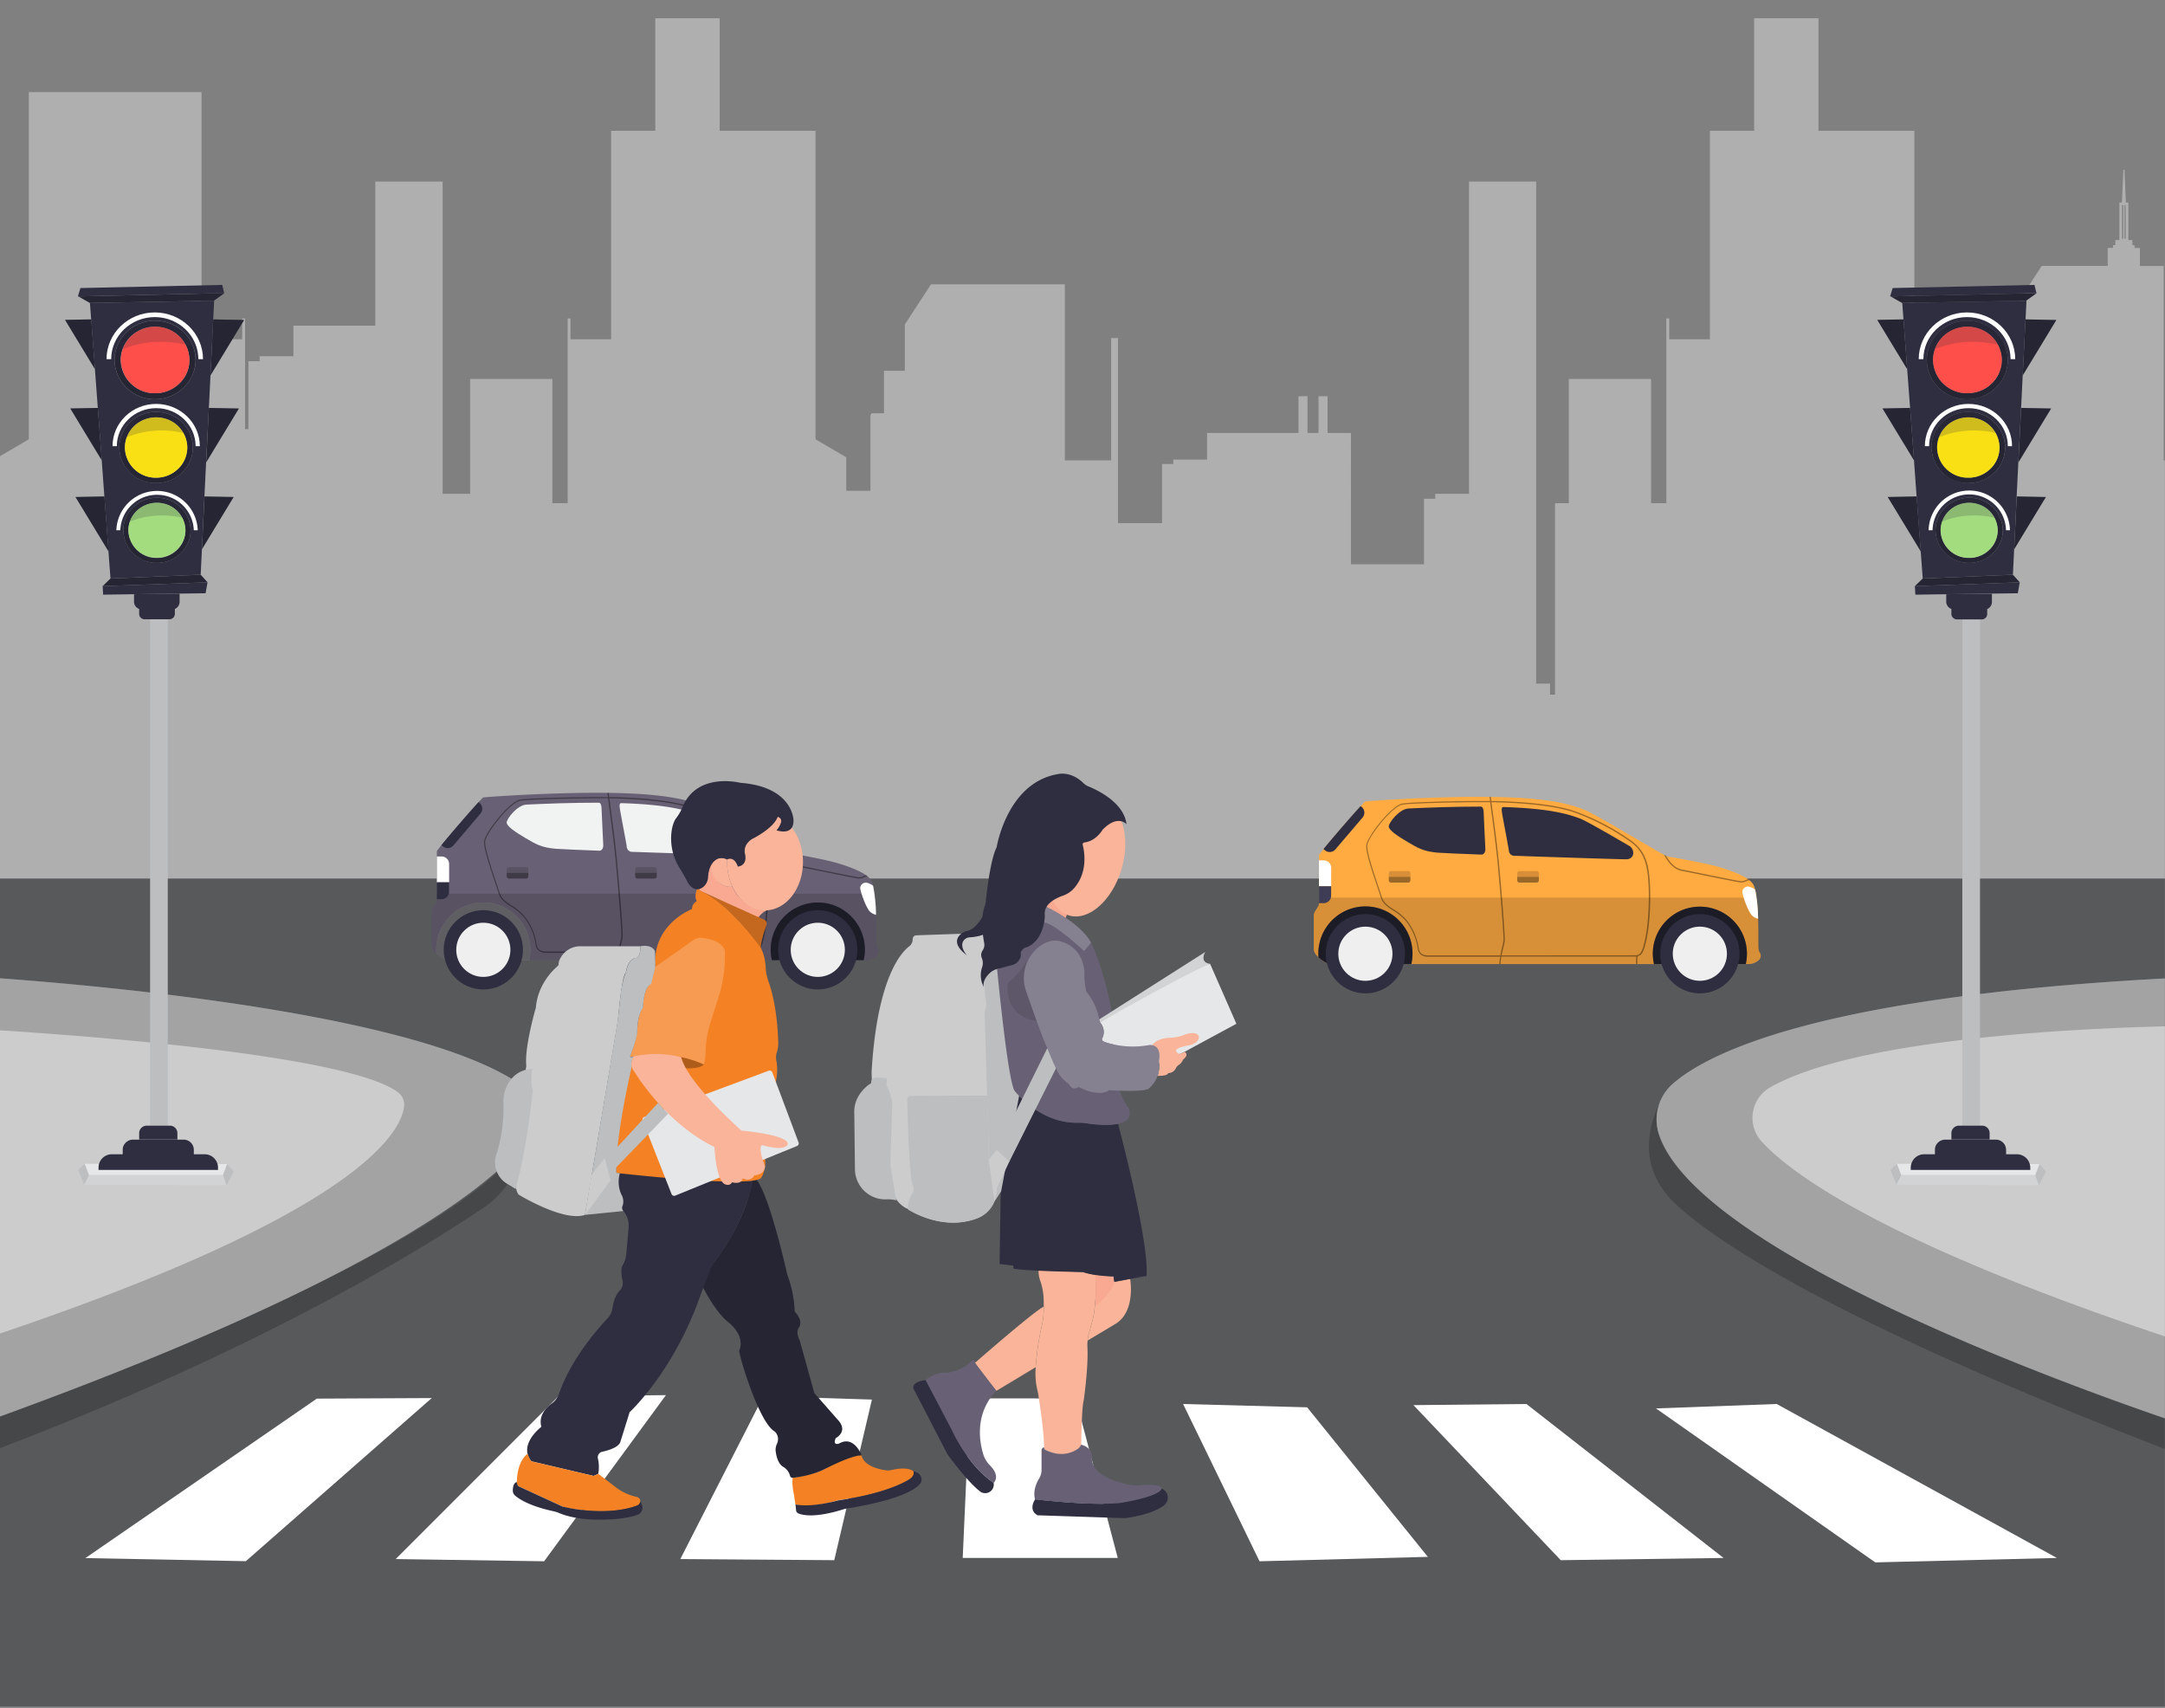 <svg xmlns="http://www.w3.org/2000/svg" xmlns:xlink="http://www.w3.org/1999/xlink" width="865.76" height="682.89" viewBox="0 0 865.76 682.89"><rect x="0" y="0" width="865.76" height="682.89" fill="#808080" stroke="none"/><defs><clipPath id="b06b8465-fe04-48ae-a8cf-20b1002a79dc"><rect id="a9d6e9c0-daf1-48eb-b39a-fb924bfed2dd" data-name="SVGID" width="865.71" height="682.29" fill="none"/></clipPath><clipPath id="fff32273-34e9-4494-b12e-7c388d4fc608"><rect id="faf64bc3-c930-44b8-8cc1-e1288dddf654" data-name="SVGID" width="865.71" height="351.43" fill="none"/></clipPath></defs><g style="isolation:isolate"><g id="eff41751-ad2c-4810-a86b-f0fa7b86026e" data-name="Layer 1"><g clip-path="url(#b06b8465-fe04-48ae-a8cf-20b1002a79dc)"><g clip-path="url(#fff32273-34e9-4494-b12e-7c388d4fc608)"><path d="M966.66,158.42v14.69h-4.41V158.42h-3.62v14.69H922.09v10.63h-13.5v1.78h-4.5v23.64H886.47v-74h-2.73v48.92H865.22V106.34h-9.49V99.13h-2.14V98h-.87V96h-1.6V81h-1l-.56-13.14h-.45L848.52,81h-1V96h-1.6v2H845v1.11h-2.14v7.21H816.46l-15.23,23.41v18.48H792.9v17h-5c-.14.31-.27.61-.42.91v30.1h-9.67V182.84l-12.28-7.2V52.3H727.19v-45H701.45v45H683.77v83.35H667.51v-8.32h-1.16v73.86h-6.11V151.53H627.35v49.66h-5.5v76.55h-2v-4.41h-5.55V72.59H587.43V197.43h-13.5v2h-4.5v26.2h-29.2V173.11h-9.35V158.42h-3.62v14.69h-4.41V158.42h-3.61v14.69H482.69v10.63h-13.5v1.78h-4.5v23.64H447.07v-74h-2.73v48.92H425.82V113.67H372.3l-10.47,16.08v18.48H353.5v17h-5c-.15.31-.27.61-.43.91v30.1h-9.67V182.84l-12.28-7.2V52.3H287.79v-45H262.05v45H244.37v83.35H228.11v-8.32H227v73.86h-6.11V151.53H188v45.9h-11V72.59H150.09v57.63H117.34v12.21h-13.5v2h-4.5v27.14H98V127.33H96.86v8.32H80.6V36.83H11.52V175.64l-12.28,7.2v13.38h-9.67v-30.1c-.15-.3-.28-.6-.42-.91h-5v-17h-8.33V129.75l-15.23-23.41H-65.81V99.13h-2.14V98h-.87V96h-1.6v-.5L-74,95.46V96h-1.6v2h-.87v1.11h-2.14v7.21h-9.49v77.71h-18.52V135.13h-2.73v74H-127V185.52h-4.5v-1.78h-7.22V462.48H968.5V158.42Zm-117.6-63h-.48V82h.48Zm1,0h-.48V82H850Z" fill="#ccc" opacity="0.62" style="mix-blend-mode:multiply"/></g><polygon points="-15.95 351.29 877.75 351.29 877.75 685.05 -14.73 685.05 -15.95 351.29" fill="#58595b"/><path d="M879.53,584.61v-12.9s-249-82.44-213.6-134.67c0,0-14.42,20.65-.49,39.22C665.44,476.26,686.33,511.66,879.53,584.61Z" opacity="0.2"/><path d="M-17.65,585.59l-.4-12.81S191.34,501.46,213.84,450c0,0-4,10.58-8.81,19.88A34,34,0,0,1,194,482.44C173.1,496.68,101.84,542.06-17.65,585.59Z" opacity="0.2"/><polygon points="34.15 622.97 126.7 559.21 172.65 558.99 98.31 624.21 34.15 622.97" fill="#fff"/><polygon points="158.24 623.36 217.58 624.25 266.3 557.82 223.34 558.26 158.24 623.36" fill="#fff"/><polygon points="272.05 623.36 305.27 558.26 348.67 559.59 333.61 623.81 272.05 623.36" fill="#fff"/><polygon points="430.15 559.15 446.98 622.92 384.98 622.92 387.84 559.1 430.15 559.15" fill="#fff"/><polygon points="503.67 624.25 473.11 561.36 522.71 562.69 570.98 622.48 503.67 624.25" fill="#fff"/><polygon points="565.23 561.81 610.4 561.36 689.23 622.92 624.13 623.81 565.23 561.81" fill="#fff"/><polygon points="662.21 563.13 710.49 561.36 822.53 622.92 749.9 624.69 662.21 563.13" fill="#fff"/><path d="M881.14,572.25s-198.95-63.35-217.7-118.6a18.93,18.93,0,0,1,5.43-20.26c14.7-12.94,61.8-36.38,211.62-42.89Z" fill="#ccc"/><path d="M881.14,572.25s-198.95-63.35-217.7-118.6a18.93,18.93,0,0,1,5.43-20.26c14.7-12.94,61.8-36.38,211.62-42.89Z" opacity="0.2"/><path d="M880.63,410.15s-129.16,0-172.64,24.54a14.07,14.07,0,0,0-3.53,21.73c14,15.3,57.18,44.35,176.68,83Z" fill="#ccc"/><path d="M-17.69,390s172.85,9,224.24,42.6a16.27,16.27,0,0,1,3.79,23.84C194.59,475.87,144.05,515.57-18,572.78Z" fill="#ccc"/><path d="M-17.69,390s172.85,9,224.24,42.6a16.27,16.27,0,0,1,3.79,23.84C194.59,475.87,144.05,515.57-18,572.78Z" opacity="0.2"/><path d="M-18.18,410.9s152.35,7.47,177.26,25.76a6.3,6.3,0,0,1,2.51,5.84C160.2,453.36,141.71,487.45-17.65,539Z" fill="#ccc"/></g><path d="M346.34,383.9H179.07c-1.15,0-6.44-3.14-6.44-5.95v-13.7c0-1.24,2.07-3.39,2.07-4.38V340.39c0-.75,17.83-21.39,18.58-21.55s28.07-2.15,50.52-1.82,31.05,2.81,36.66,5,32.28,18.65,33.68,18.82,13,2.31,17.75,3.47,14.62,4.21,16.52,7.76,2,15.5,2,19.71-.1,6.34.43,7.2a2.38,2.38,0,0,1,0,3.05A6.22,6.22,0,0,1,346.34,383.9Z" fill="#686175" data-primary="true"/><path d="M349.71,357.31a125.34,125.34,0,0,1,.7,14.43c0,4.21-.1,6.34.43,7.2a2.38,2.38,0,0,1,0,3.05,6.22,6.22,0,0,1-4.5,1.91H179.07c-1.15,0-6.44-3.14-6.44-5.95v-13.7c0-1.24,2.07-3.39,2.07-4.38v-2.56Z" opacity="0.16"/><path d="M308.2,379.77a18.83,18.83,0,1,1,37.18,4.13H308.67A18.74,18.74,0,0,1,308.2,379.77Z" fill="#2f2e41"/><path d="M308.2,379.77a18.83,18.83,0,1,1,37.18,4.13H308.67A18.74,18.74,0,0,1,308.2,379.77Z" opacity="0.4"/><path d="M174.45,379.77a18.83,18.83,0,1,1,37.18,4.13H179.07c-.7,0-2.92-1.16-4.55-2.7C174.48,380.73,174.45,380.25,174.45,379.77Z" fill="#ccc" opacity="0.62" style="mix-blend-mode:multiply"/><path d="M174.45,379.77a18.83,18.83,0,1,1,37.18,4.13H179.07c-.7,0-2.92-1.16-4.55-2.7C174.48,380.73,174.45,380.25,174.45,379.77Z" opacity="0.4"/><circle cx="327.02" cy="379.77" r="15.85" fill="#2f2e41"/><circle cx="327.02" cy="379.77" r="10.83" transform="translate(-172.75 342.47) rotate(-45)" fill="#efefef"/><circle cx="193.28" cy="379.77" r="15.85" fill="#2f2e41"/><circle cx="193.28" cy="379.77" r="10.83" transform="translate(-211.93 247.9) rotate(-45)" fill="#efefef"/><path d="M252.73,340.61a2.15,2.15,0,0,1-2.08-2c-.12-1.14-2.35-12.68-2.68-14.71s-.28-2.79.53-2.78c17.67.56,25.37,2.61,30.54,4.59,2.76,1.05,12.34,6.64,19.81,11C301,338,301.18,342,297.47,342c-2.14,0-24.78-.71-44.74-1.41Z" fill="#f1f2f2"/><path d="M210.49,321.71c8.17-.4,18.33-.76,28.07-.76h.95c.66,0,1.05,1.12,1.05,2.31s.65,13.62.68,14.7-.55,2.22-1.58,2.18c-9-.34-15.83-.63-17.49-.78-5.63-.5-7.8-1.78-12-4.26s-7.47-4.7-7.55-6.19S206.85,321.88,210.49,321.71Z" fill="#f1f2f2"/><g opacity="0.4"><path d="M246.81,383.9h.49a23.49,23.49,0,0,1,.34-3h53.95a10.85,10.85,0,0,0-.12,2.6c0,.11,0,.24,0,.36H302v-.38c0-1.42-.06-2.77.38-2.87.93-.21,2.16-.5,3.53-7.81s1.79-20.6.33-27.67-5.44-9.77-8.33-11.68l-.85-.57a93.81,93.81,0,0,0-20.46-10.23c-6.81-2.24-17.29-3.56-31.15-3.93l-1.82,0c-.09-.66-.17-1.23-.24-1.7h-.5q.09.71.24,1.71c-10.12-.12-31,.36-35,.95-4.36.63-14.14,13.18-14.54,16.69-.29,2.58,2.45,10.7,4.44,16.62.58,1.73,1.09,3.23,1.39,4.24.77,2.52,2.71,3.79,5,5.25a20.78,20.78,0,0,1,5.12,4.25,22.9,22.9,0,0,1,4.64,10.78l.1.5c.39,1.95,1.8,2.94,4.2,2.94h28.77A21.79,21.79,0,0,0,246.81,383.9Zm.92-3.46c.21-1.13.48-2.18.7-3.11a19,19,0,0,0,.57-2.74c.17-2-1.22-19.27-2.25-30.24-.71-7.63-2.28-19.28-3.08-25.13l1.74,0c13.81.37,24.25,1.69,31,3.91a93.29,93.29,0,0,1,20.33,10.17l.86.57c2.82,1.86,6.68,4.41,8.12,11.37s1,20.29-.33,27.48c-1.32,7-2.41,7.24-3.13,7.41a.76.76,0,0,0-.45.28Zm-.51,0H218.37c-2.16,0-3.38-.83-3.72-2.54l-.09-.49a23.7,23.7,0,0,0-4.75-11,21.19,21.19,0,0,0-5.23-4.35c-2.17-1.41-4-2.62-4.75-5-.31-1-.82-2.51-1.4-4.24-1.87-5.55-4.69-13.94-4.41-16.42.37-3.32,10-15.66,14.11-16.25s25-1.06,35-1c.8,5.82,2.37,17.53,3.09,25.18,1,11,2.41,28.15,2.25,30.16a20.08,20.08,0,0,1-.56,2.66C247.72,378.17,247.45,379.27,247.22,380.44Z"/><path d="M345.45,350.79a4.81,4.81,0,0,1-1.83.47,2.17,2.17,0,0,1-.36,0c-1.27-.16-8.48-1.62-14.84-2.91-3.56-.72-6.93-1.41-8.71-1.75-3.75-.72-6-4.52-7-6.45l.77.4c1.07,2,3.18,5,6.31,5.57,1.78.34,5.15,1,8.72,1.75,6.35,1.28,13.55,2.74,14.8,2.9a3.71,3.71,0,0,0,1.94-.42,10.91,10.91,0,0,1,1.1-.39l.52.39A7.49,7.49,0,0,0,345.45,350.79Z"/></g><path d="M254,349v-1.41a.88.88,0,0,1,.87-.88h6.89a.88.88,0,0,1,.88.88V349Z" opacity="0.16"/><path d="M262.64,349v1.41a.87.87,0,0,1-.88.87h-6.89a.87.87,0,0,1-.87-.87V349Z" opacity="0.4"/><path d="M202.64,349v-1.41a.89.89,0,0,1,.88-.88h6.89a.88.88,0,0,1,.87.88V349Z" opacity="0.16"/><path d="M211.28,349v1.41a.87.87,0,0,1-.87.87h-6.89a.88.88,0,0,1-.88-.87V349Z" opacity="0.4"/><path d="M346.54,352.92a7.69,7.69,0,0,1,2.59,1.2,63.82,63.82,0,0,1,1.19,11.65,5.14,5.14,0,0,1-2.33-1.18c-1.67-1.49-4-8.27-4-9.6A2.27,2.27,0,0,1,346.54,352.92Z" fill="#fff"/><path d="M174.7,342.45h1.9a3,3,0,0,1,3,3v7.35H174.7Z" fill="#fff"/><path d="M176.6,359.54h-1.9v-6.77h4.87v3.8A3,3,0,0,1,176.6,359.54Z" fill="#2f2e41"/><path d="M191.82,321.09a3,3,0,0,1,.33,4.19l-10.87,12.79a3,3,0,0,1-4.19.33l-.56-.48c3.53-4.37,11.26-13.31,14.86-17.2Z" fill="#2f2e41"/><path d="M699.08,385.46H531.81c-1.15,0-6.44-3.14-6.44-5.94V365.81c0-1.24,2.07-3.38,2.07-4.37V342c0-.74,17.83-21.38,18.57-21.55s28.07-2.14,50.53-1.81,31,2.8,36.66,5,32.28,18.66,33.68,18.82,13,2.32,17.75,3.47,14.61,4.21,16.51,7.76,2,15.5,2,19.71-.11,6.34.43,7.21a2.37,2.37,0,0,1,0,3A6.24,6.24,0,0,1,699.08,385.46Z" fill="#ffab41"/><path d="M702.45,358.88a125.18,125.18,0,0,1,.7,14.42c0,4.21-.11,6.34.43,7.21a2.37,2.37,0,0,1,0,3,6.24,6.24,0,0,1-4.5,1.91H531.81c-1.15,0-6.44-3.14-6.44-5.94V365.81c0-1.24,2.07-3.38,2.07-4.37v-2.56Z" opacity="0.16"/><path d="M660.94,381.33a18.82,18.82,0,0,1,37.64,0,19.36,19.36,0,0,1-.46,4.13H661.41A18.74,18.74,0,0,1,660.94,381.33Z" fill="#2f2e41"/><path d="M660.94,381.33a18.82,18.82,0,0,1,37.64,0,19.36,19.36,0,0,1-.46,4.13H661.41A18.74,18.74,0,0,1,660.94,381.33Z" opacity="0.4"/><path d="M527.19,381.33a18.83,18.83,0,1,1,37.18,4.13H531.81c-.7,0-2.92-1.16-4.56-2.69C527.22,382.29,527.19,381.82,527.19,381.33Z" fill="#2f2e41"/><path d="M527.19,381.33a18.83,18.83,0,1,1,37.18,4.13H531.81c-.7,0-2.92-1.16-4.56-2.69C527.22,382.29,527.19,381.82,527.19,381.33Z" opacity="0.4"/><circle cx="679.76" cy="381.33" r="15.85" fill="#2f2e41"/><circle cx="679.76" cy="381.33" r="10.83" transform="translate(-70.55 592.35) rotate(-45)" fill="#efefef"/><circle cx="546.01" cy="381.33" r="15.85" fill="#2f2e41"/><circle cx="546.01" cy="381.33" r="10.83" transform="translate(-109.72 497.78) rotate(-45)" fill="#efefef"/><path d="M605.46,342.17a2.15,2.15,0,0,1-2.07-2c-.12-1.15-2.35-12.69-2.68-14.71s-.29-2.8.53-2.78c17.67.55,25.37,2.6,30.54,4.58,2.75,1.05,12.33,6.65,19.81,11,2.16,1.27,2.33,5.31-1.39,5.31-2.13,0-24.77-.71-44.74-1.41Z" fill="#2f2e41"/><path d="M563.22,323.27c8.18-.4,18.34-.76,28.08-.76h.94c.67,0,1.06,1.11,1.06,2.3s.65,13.62.68,14.71-.56,2.21-1.58,2.17c-9-.33-15.84-.62-17.49-.77-5.64-.51-7.8-1.79-12-4.26s-7.47-4.71-7.56-6.19S559.59,323.44,563.22,323.27Z" fill="#2f2e41"/><g opacity="0.4"><path d="M599.54,385.46h.5a23.71,23.71,0,0,1,.34-3h54a10.35,10.35,0,0,0-.12,2.6v.36h.5c0-.12,0-.26,0-.37,0-1.43-.06-2.77.39-2.88.93-.21,2.15-.49,3.53-7.81s1.79-20.6.33-27.67-5.44-9.77-8.33-11.68c-.3-.19-.59-.38-.85-.57a93.81,93.81,0,0,0-20.46-10.23c-6.81-2.23-17.29-3.56-31.15-3.93-.55,0-1.16,0-1.83,0-.09-.67-.17-1.24-.23-1.71h-.5c.06.46.14,1,.23,1.7-10.11-.12-31,.37-35,1-4.36.63-14.14,13.19-14.54,16.69-.29,2.58,2.44,10.7,4.44,16.63.58,1.73,1.08,3.22,1.39,4.23.77,2.53,2.71,3.79,4.95,5.25a21,21,0,0,1,5.13,4.25,23,23,0,0,1,4.64,10.79l.09.49c.39,1.95,1.81,2.94,4.21,2.94h28.76A25.51,25.51,0,0,0,599.54,385.46Zm.92-3.46c.22-1.12.48-2.18.71-3.1a19.33,19.33,0,0,0,.57-2.75c.16-2-1.22-19.27-2.25-30.24-.71-7.62-2.28-19.28-3.09-25.13l1.74,0c13.82.37,24.25,1.68,31,3.9a93.29,93.29,0,0,1,20.33,10.17l.86.58c2.82,1.86,6.68,4.41,8.12,11.36s1,20.3-.34,27.48c-1.31,7-2.4,7.25-3.12,7.41a.81.81,0,0,0-.45.28Zm-.5,0H571.11c-2.16,0-3.38-.83-3.72-2.53l-.1-.5a23.59,23.59,0,0,0-4.74-11,21.22,21.22,0,0,0-5.24-4.35c-2.16-1.41-4-2.63-4.74-5-.31-1-.82-2.52-1.4-4.25-1.87-5.55-4.7-13.94-4.42-16.42.38-3.31,10-15.66,14.12-16.25s25-1.06,35-.94c.81,5.82,2.38,17.53,3.1,25.18,1,11,2.41,28.14,2.25,30.15a20.5,20.5,0,0,1-.56,2.67C600.45,379.74,600.18,380.83,600,382Z"/><path d="M698.19,352.35a4.64,4.64,0,0,1-1.83.48l-.37,0c-1.27-.16-8.47-1.62-14.83-2.91-3.57-.73-6.94-1.41-8.71-1.75-3.76-.73-6.05-4.52-7-6.45l.78.4c1.06,1.95,3.17,4.95,6.31,5.56,1.78.34,5.15,1,8.72,1.75,6.35,1.29,13.54,2.75,14.8,2.9a3.66,3.66,0,0,0,1.94-.42,10.1,10.1,0,0,1,1.1-.39c.18.13.35.26.51.4A6.74,6.74,0,0,0,698.19,352.35Z"/></g><path d="M606.73,350.59v-1.41a.88.88,0,0,1,.88-.87h6.89a.87.87,0,0,1,.87.87v1.41Z" opacity="0.16"/><path d="M615.37,350.59V352a.87.87,0,0,1-.87.88h-6.89a.88.88,0,0,1-.88-.88v-1.41Z" opacity="0.4"/><path d="M555.38,350.59v-1.41a.87.87,0,0,1,.87-.87h6.9a.87.87,0,0,1,.87.87v1.41Z" opacity="0.16"/><path d="M564,350.59V352a.87.87,0,0,1-.87.88h-6.9a.87.87,0,0,1-.87-.88v-1.41Z" opacity="0.4"/><path d="M699.28,354.48a7.93,7.93,0,0,1,2.59,1.21,63.77,63.77,0,0,1,1.18,11.64,5.16,5.16,0,0,1-2.32-1.18c-1.67-1.48-4-8.26-4-9.6A2.28,2.28,0,0,1,699.28,354.48Z" fill="#fff"/><path d="M527.44,344h1.89a3,3,0,0,1,3,3v7.35h-4.87Z" fill="#fff"/><path d="M529.33,361.11h-1.89v-6.77h4.87v3.79A3,3,0,0,1,529.33,361.11Z" fill="#3f3d56"/><path d="M544.56,322.66a3,3,0,0,1,.33,4.19L534,339.63a3,3,0,0,1-4.19.33l-.56-.48c3.53-4.36,11.26-13.31,14.86-17.2Z" fill="#2f2e41"/><path d="M317,590.86s-.49,2.37.54,7l.52,3.63s4.84,2.07,17.44-1.73c0,0,18.61-2,29.49-9.08a1.59,1.59,0,0,0-.16-2.75c-1.42-.72-3.92-1.19-8.24-.18a6.63,6.63,0,0,1-2.47.11c-2.76-.41-8.69-1.77-9.62-6,0,0-6.89-.35-14.21,5.23C330.33,587.1,326.94,589.29,317,590.86Z" fill="#f48225" data-secondary="true"/><path d="M279.57,355.41l.31.74s18,7.73,22,13c0,0,2-4.3,5-5.24a15.6,15.6,0,0,1-14-9.37s-3.91.82-6.84-3.57c0,0-3.14-4.8.21-7.41,0,0-3.11,1.7-3.18,7.27A5.07,5.07,0,0,1,279.57,355.41Z" fill="#f9a991"/><path d="M279.78,512s5.22,11.49,11.28,16.51c0,0,7.14,5.13,4.59,11.49-.42,1,7.73,28.83,14.21,32.38a4.21,4.21,0,0,1,.83,4.94,5.53,5.53,0,0,0-.5,2.88c.25,2,1,5.28,3.22,6.39a6,6,0,0,1,2.5,3.35,1.06,1.06,0,0,0,1.13.93c2.45-.28,8.44-1.17,13.29-3.76,0,0,10-5.23,14.21-5.23,0,0-3-8.14-9-4.7,0,0-2.71,1.05-1.35-2.19,0,0,5.22-2.61.83-7.31L325.63,557l-5.85-21.1s-1.67-2.82-.42-5c0,0,2.3-2.3-1.56-6.48a47.31,47.31,0,0,0-3-14.83s-7-31.65-12.33-37.92l-1.77.42s-.94,13.12-14.31,31.47Z" fill="#2f2e41"/><path d="M279.78,512s5.22,11.49,11.28,16.51c0,0,7.14,5.13,4.59,11.49-.42,1,7.73,28.83,14.21,32.38a4.21,4.21,0,0,1,.83,4.94,5.53,5.53,0,0,0-.5,2.88c.25,2,1,5.28,3.22,6.39a6,6,0,0,1,2.5,3.35,1.06,1.06,0,0,0,1.13.93c2.45-.28,8.44-1.17,13.29-3.76,0,0,10-5.23,14.21-5.23,0,0-3-8.14-9-4.7,0,0-2.71,1.05-1.35-2.19,0,0,5.22-2.61.83-7.31L325.63,557l-5.85-21.1s-1.67-2.82-.42-5c0,0,2.3-2.3-1.56-6.48a47.31,47.31,0,0,0-3-14.83s-7-31.65-12.33-37.92l-1.77.42s-.94,13.12-14.31,31.47Z" opacity="0.2"/><path d="M301.08,472.3a83.61,83.61,0,0,1-14.72,31.26,18.45,18.45,0,0,0-2.63,4.76l-3.54,9.31c-10.65,30.71-28.41,47-28.41,47L248,576.76c-.92,2-4.61,3.13-7.2,3.7a2.27,2.27,0,0,0-1.68,2.82,14.83,14.83,0,0,1,.11,6l-1.88.84-24.86-5.85c-5.44-6.69,4-13.79,4-13.79-1.25-4.45,1.93-7.69,4.2-9.36a8.08,8.08,0,0,0,2.87-3.87c4.7-13.65,15.15-25.63,19.34-30.07a7.5,7.5,0,0,0,2-4.08c.56-3.81,1.79-5.86,2.86-7a4.38,4.38,0,0,0,1.2-4c-.78-3.55-.48-5.31,0-6.19a10.41,10.41,0,0,0,1.43-4.11l1-11v-1.42a8.88,8.88,0,0,0-2.25-5.33,2.15,2.15,0,0,1-.23-2.07,5.45,5.45,0,0,0-.14-3.86,11.3,11.3,0,0,1-.9-9.1Z" fill="#2f2e41"/><path d="M445.55,529.64,434.93,536a16.94,16.94,0,0,1,.53-2.88l1.3-4.71a29.36,29.36,0,0,0,.86-4.35c.4-3.43,1-9.8.38-14.37a45,45,0,0,0,7.23.66l.29,2.23,6.4-1.29S454.43,524.84,445.55,529.64Z" fill="#f9b499"/><polygon points="445.25 510.37 445.52 512.54 458.5 510.15 445.25 510.37" fill="#2f2e41"/><path d="M417.38,522.47a29.85,29.85,0,0,1-.92,8.18,113.36,113.36,0,0,0-2.29,16l-15.74,9.46s-6.26-7.31-8.55-11.19C389.88,544.89,414.21,523.64,417.38,522.47Z" fill="#f9b499"/><path d="M437.62,524a29.36,29.36,0,0,1-.86,4.35l-1.3,4.71a16.94,16.94,0,0,0-.53,2.88,17.9,17.9,0,0,0-.07,2.93c.41,7.75-1.48,21-1.48,21-.76,2.43-1,15-1,17.74a1.3,1.3,0,0,1-.44.92c-5.55,5.3-11.84,2.28-13.79,1.21a1.25,1.25,0,0,1-.64-1.08c0-5.24-1.36-14.86-2.11-19.73a33.79,33.79,0,0,0-.74-3.89,29.49,29.49,0,0,1-.48-8.42,113.36,113.36,0,0,1,2.29-16,29.85,29.85,0,0,0,.92-8.18c0-1.21,0-2.39-.07-3.45a24.51,24.51,0,0,0-1.26-6.66,12.63,12.63,0,0,1-.77-4.44l17.77.69a25.23,25.23,0,0,0,3.81.95,6.3,6.3,0,0,0,1,.09H438C438.6,514.23,438,520.6,437.62,524Z" fill="#f9b499"/><path d="M437.92,522.44s7.26-5.9,7.6-9.89l-.29-2.23a46.89,46.89,0,0,1-7.23-.66S438.44,519.41,437.92,522.44Z" fill="#f9a991"/><path d="M447.05,449.15s12.48,46.65,11.45,61c0,0-17.09,1.37-25.46-1.54,0,0-22.21-.34-27.68-1.36l-.17-1.2-5.47-.68.52-34,5.46-35.2s10.1,13.15,25.3,12.73a19.87,19.87,0,0,1,3.71.28S443.47,450.52,447.05,449.15Z" fill="#2f2e41"/><path d="M397.67,480.48l2.66-4.1L408.51,433l-8.85-48.24L390.59,389S393,471.31,397.67,480.48Z" fill="#2f2e41"/><path d="M397.67,480.48l2.66-4.1L408.51,433l-8.85-48.24L390.59,389S393,471.31,397.67,480.48Z" fill="#bcbec0"/><path d="M348.55,428.44s.6,49.94,14.48,54.89c0,0,13.1,9.15,27.41,3.86A13,13,0,0,0,398.65,475l5.22-11.09-5.22-4.13-3.14,3.7-1.77-58.8a9.43,9.43,0,0,0,.21-6.31l-.55-7.54.55-17.78s-18.81.59-27.62.93a1.4,1.4,0,0,0-1.32,1.31l-.06.58a3.57,3.57,0,0,1-1.4,2.54C360.14,381,350.73,391.57,348.55,428.44Z" fill="#ccc"/><path d="M364.32,438.21a1.54,1.54,0,0,0-1.52,1.59c.15,6.45.8,31,2.16,33.86,0,0,1.1,2.35-.31,3.76,0,0-1.82,3.32-1.62,6.13,0,0,13.55,9,27.87,3.56a12,12,0,0,0,6.77-6.63l0-.08-2.2-15.93-.69-26.42S371.22,438.09,364.32,438.21Z" fill="#bcbec0"/><path d="M348.35,433.08s-6.58,3.76-6.74,11.12l.27,23.32a12.2,12.2,0,0,0,2.56,7.34h0a12.13,12.13,0,0,0,9.86,4.69,13.27,13.27,0,0,1,4.08.38l-2.1-12.76a14.57,14.57,0,0,1-.2-3l.73-23.08a21.79,21.79,0,0,0-2.35-7.21l.23-2.07A.7.7,0,0,0,354,431l-3.68-.15a1.87,1.87,0,0,0-1.94,1.71Z" fill="#bcbec0"/><path d="M444.49,403.87s-3.08-16.57-8.2-27l-2.73,3.41s-10.34-10.52-16.37-11.63a12.27,12.27,0,0,1-6.36,9.93s-2.94.35-2.77,2.58c0,0,1.66,3-9.33,6.27,0,0,4.24,44.63,7,48.73,0,0,10.24,13.11,25.3,12.73a20.1,20.1,0,0,1,3.71.28c5.54.81,19.51,2.11,16.62-6,0,0-6.84-8.37-5.81-24.26Z" fill="#686175" data-primary="true"/><polygon points="427.43 363.58 425.29 369.29 416.37 364.05 420.89 357.87 427.43 363.58" fill="#f9a991"/><path d="M418.35,362.52s13.67,6.33,17.94,14.36l-2.73,3.41s-11.62-10.93-15.9-11.44L414.25,363Z" fill="#686175" data-primary="true"/><path d="M418.35,362.52s13.67,6.33,17.94,14.36l-2.73,3.41s-11.62-10.93-15.9-11.44L414.25,363Z" fill="#fff" opacity="0.2"/><ellipse cx="434.3" cy="343.42" rx="23.6" ry="14.74" transform="translate(-20.35 659.39) rotate(-73.13)" fill="#f9b499"/><path d="M450.47,329.55s-3.42-4.1-9.57,2.22c0,0-2.55,4.5-7.23,5.07a.8.8,0,0,0-.7,1c.69,2.72,2.13,10.9-3.47,17.31a10.63,10.63,0,0,1-4.53,3c-2.87,1-7.87,3.43-7.13,8,0,0-.18,9.57-7,12.48a3.51,3.51,0,0,0-2.62,2.12,2.59,2.59,0,0,0,0,1,3,3,0,0,1-.51,1.84,4.7,4.7,0,0,1-3,2.27l-6,1.59a6.8,6.8,0,0,0-2.83,1.53c-1.32,1.24-3,3.32-2.46,5.67a9.82,9.82,0,0,1-.62-8.09,5.26,5.26,0,0,0-.23-3.64,3.17,3.17,0,0,1,.44-3,4,4,0,0,0,.56-2.89c-.6-3.13-1.56-9.92.23-14.79a7.16,7.16,0,0,0,.4-1.75c.38-3.74,1.87-16.91,4.35-21.73,0,0,4.1-25.63,24.26-29.21,0,0,5.25-1.55,10.46,3.58a6.08,6.08,0,0,0,1.95,1.29C438.75,315.85,449.47,320.86,450.47,329.55Z" fill="#2f2e41"/><path d="M393.74,365.09s-3.21,6.42-6.88,7.11a5.71,5.71,0,0,0-3,1.62c-1.53,1.56-2.39,4.29,2.84,8.18,0,0-3-3.2-1.48-5.75a3.17,3.17,0,0,1,2.56-1.47c1.88-.12,5.7-.58,7.46-2.35Z" fill="#2f2e41"/><path d="M464.49,595.24c-1,3.42-16.92,5.81-16.92,5.81-13,1-33.67-1.54-33.67-1.54-.9-3.3.54-6.53,1.6-8.32a6.46,6.46,0,0,0,1-3.41v-7.89a1.25,1.25,0,0,1,1-1.23h0a1.15,1.15,0,0,0,.64,1.08c6.2,3.08,10.71,1,12.69-.33a4.47,4.47,0,0,0,1.54-1.8h0c3.79,1.15,4.3,3.4,4.26,4.69a7.16,7.16,0,0,0,1.15,4.52c2.77,3.9,9.22,5.85,13.06,6.68a17.84,17.84,0,0,0,5.25.35C465.52,593.17,464.49,595.24,464.49,595.24Z" fill="#686175" data-primary="true"/><path d="M465.17,602.12C459.76,606,449.73,607,449.73,607l-34.79-1.14c-4-2.19-1-6.39-1-6.39s20.68,2.56,33.67,1.54c0,0,15.89-2.39,16.92-5.81a4.1,4.1,0,0,1,2.22,2.18A4,4,0,0,1,465.17,602.12Z" fill="#2f2e41"/><path d="M395.8,585.83c4.49,4.48,1.56,7.07,1.56,7.07-10.56-7-16.81-21.25-16.81-21.25l-10.43-19.83a12.37,12.37,0,0,1,8.86-3c6.39-.91,9.39-4.57,9.39-4.57,1.7-1.17,1.51.63,1.51.63l8.55,11.19c-8.47,8.82-6.89,19.68-5.35,25A10.82,10.82,0,0,0,395.8,585.83Z" fill="#686175" data-primary="true"/><path d="M391.93,596.34c-5.41-4.21-13.08-14.92-13.08-14.92l-13.56-26.2c-.79-2.87,4.83-3.4,4.83-3.4l10.43,19.83s6.25,14.22,16.81,21.25l0,.15A3.43,3.43,0,0,1,391.93,596.34Z" fill="#2f2e41"/><polygon points="418.84 419.02 398.65 459.78 403.61 464.48 422.38 426.93 418.84 419.02" fill="#bcbec0"/><path d="M411.76,382.59s-4.2,6.87-7.62,9.45a3,3,0,0,0-1.25,2.24c-.16,3.58.64,12.25,11.7,14l-4.95-14s-1.06-8.25,2.48-12" opacity="0.1"/><path d="M439.5,407.63l42.46-27s-2.56,4.15,2,4.76l-44.07,23.32Z" fill="#d1d3d4"/><path d="M321.1,344.65c0,10.69-6.8,19.35-15.16,19.35-5.56,0-10.43-3.82-13.06-9.51a23.2,23.2,0,0,1-2.11-9.84c0-.35,0-.69,0-1,.42-10.23,7-18.34,15.15-18.34C314.3,325.29,321.1,333.94,321.1,344.65Z" fill="#f9b499"/><path d="M292.88,354.49c-1.92.43-4.52-.52-6.4-2.58-2.64-2.88-2.48-6.44-.56-8.08,1.22-1.05,3.07-1.05,4.87-.2,0,.33,0,.67,0,1A23.2,23.2,0,0,0,292.88,354.49Z" fill="#f9b499"/><path d="M278.73,355.52s-1.25,2.92-.1,4.8a3.43,3.43,0,0,0-1.88,3.14s-16.05,6-14.73,23.19c0,0-17.26,63-15.57,82.31,0,0,52.75,6.16,57.87,2.09a12.23,12.23,0,0,0,1.46-8.78l2.68-22.18a32,32,0,0,1,1.24-5.63,22.23,22.23,0,0,0,.89-9.69,7.14,7.14,0,0,1-.07-3.6,12.62,12.62,0,0,0,.69-4c-.1-4.95-.7-15.74-3.93-24.83a20.24,20.24,0,0,1-1.08-5.28c0-.61-.1-1.28-.18-2a17.74,17.74,0,0,0-4.15-9.67c-4.63-5.45-13.25-15-19.17-18l-2.82-1.3-.31-.74Z" fill="#f48225" data-secondary="true"/><path d="M262,386.65,277.08,376a5.3,5.3,0,0,1,3.63-1c3,.33,8.31,1.47,9.2,5.35l-.05,3.08a51.39,51.39,0,0,1-2.32,14.56c-1.08,3.47-2.37,7.62-3.46,11a41,41,0,0,0-1.93,11.25,18.56,18.56,0,0,1-.7,5.35s-14.51-6.8-29-3a.4.4,0,0,1-.48-.53,42.68,42.68,0,0,0,2.82-9.44s.16-7.52,2.35-9.87c0,0-.16-6.43,3-9.56Z" fill="#f48225" data-secondary="true"/><path d="M262,386.65,277.08,376a5.3,5.3,0,0,1,3.63-1c3,.33,8.31,1.47,9.2,5.35l-.05,3.08a51.39,51.39,0,0,1-2.32,14.56c-1.08,3.47-2.37,7.62-3.46,11a41,41,0,0,0-1.93,11.25,18.56,18.56,0,0,1-.7,5.35s-14.51-6.8-29-3a.4.4,0,0,1-.48-.53,42.68,42.68,0,0,0,2.82-9.44s.16-7.52,2.35-9.87c0,0-.16-6.43,3-9.56Z" fill="#fff" opacity="0.2"/><path d="M274.16,427.12s5.33.4,7.29-1.41a33.58,33.58,0,0,0-9.09-3A39.78,39.78,0,0,0,274.16,427.12Z" opacity="0.29"/><path d="M211,581.28s-4.34,2.55-4.33,11.89a1.24,1.24,0,0,0,.73,1.12l17.56,8.09a5.39,5.39,0,0,0,1.05.35c3.09.64,18.34,3.48,28.94-.84a1.77,1.77,0,0,0-.12-3.32l-.47-.13a20.6,20.6,0,0,1-7.78-3.53l-7.31-5.62-1.88.84-24.86-5.85a7.45,7.45,0,0,1-.94-1.41A8,8,0,0,1,211,581.28Z" fill="#f48225" data-secondary="true"/><path d="M206.67,592.6s-1.55,0-1.61,3.35A2.66,2.66,0,0,0,206,598c1.64,1.42,5.89,4.21,15.37,6.25a13.7,13.7,0,0,1,2.25.72c2.27,1,8.53,3.06,19.09,2.57,0,0,7.4-.08,12.22-1.87a3,3,0,0,0,1.92-3.45,9.13,9.13,0,0,0-.8-2,1.94,1.94,0,0,1-1.14,1.67s-11,4.85-29.95.49l-17.56-8.09S206.86,594.18,206.67,592.6Z" fill="#2f2e41"/><path d="M256,378.34H232.14a9,9,0,0,0-8.39,5.47,5.07,5.07,0,0,0-.39,1.71,1,1,0,0,1-.31.72c-1.57,1.3-8,7.19-8.77,16.67,0,0-4.66,15.89-3.81,23.3,0,0-7.84,46.82-3,51.48,0,0,18,11,26.48,8.05l13.13-77.53s1.48-18.22,3.18-19.28c0,0,.63-5.72,4.23-5.93C254.52,383,256.22,382.79,256,378.34Z" fill="#ccc"/><path d="M234,485.74l15.3-1.54a1.71,1.71,0,0,1-.3-2.15,5.65,5.65,0,0,0-.59-4.55,12.63,12.63,0,0,1-.55-8.39l-1.39-.15s-1-10.81,6.17-42.62a4.36,4.36,0,0,1,1.15-4.07s-2,1-1.78-.12c0,0,2.51-6,2.82-9.44,0,0-.16-6.58,2.35-9.87,0,0-.05-7.73,3.24-9.46l1.62-6.73-.08-6.22s-.9-3-5.93-2.09c0,0,.34,3.94-1.49,4.66,0,0-3.11-.37-4.23,5.93,0,0-.81.82-2,7.64l-1.26,11.36-5.87,34.86Z" fill="#bcbec0"/><path d="M257,448.05l11.54,29.37a1.13,1.13,0,0,0,1.47.63l48.7-19.84a1.13,1.13,0,0,0,.63-1.44l-10.51-28a1.11,1.11,0,0,0-1.44-.66l-49.74,18.49A1.11,1.11,0,0,0,257,448.05Z" fill="#e6e7e8"/><path d="M206.2,475.43s-1.34-.94-2.95-1.85a10,10,0,0,1-4.94-11.46,7.77,7.77,0,0,1,.33-.92,63.78,63.78,0,0,0,2.69-19.83,14.35,14.35,0,0,1,3-9.78,11,11,0,0,1,8.5-4.19s-.89,6.22.22,8.22C213.09,435.62,211.09,457.42,206.2,475.43Z" fill="#bcbec0"/><path d="M318.1,601.52l.25,2.38a1.45,1.45,0,0,0,.86,1.19c1.77.77,6.83,1.93,18.31-1.7a6.21,6.21,0,0,1,1-.22c3.55-.54,25.73-4.09,29.76-10.43,0,0,1.49-3.29-3.06-4.55,0,0,1.1,2.08-2.81,4,0,0-8.16,5-26.84,7.64C335.54,599.79,324.88,602.92,318.1,601.52Z" fill="#2f2e41"/><path d="M294.53,367.37c-8.39-8.82-14.65-11.22-14.65-11.22l25.7,11.58a1.73,1.73,0,0,1,.9,2.18c-.84,2.26-2.31,6.74-2.24,9C304.24,378.93,297.26,369.82,294.53,367.37Z" fill="#f48225" data-secondary="true"/><path d="M294.53,367.37c-8.39-8.82-14.65-11.22-14.65-11.22l25.7,11.58a1.73,1.73,0,0,1,.9,2.18c-.84,2.26-2.31,6.74-2.24,9C304.24,378.93,297.26,369.82,294.53,367.37Z" opacity="0.2"/><path d="M439.85,408.73s36.25-20.51,44.07-23.32l10.5,23.93-20.76,11.23-27,12.57a55.78,55.78,0,0,1-1.34-15.5s-5.94-1-4.56-2.56A5.58,5.58,0,0,0,439.85,408.73Z" fill="#e6e7e8"/><path d="M460.72,418s1.34-2.84,7.33-3.09a16.72,16.72,0,0,0,6-1.34s4.52-1.59,5.37.86c0,0,.49,2.93-5.25,3.78,0,0-5.25,1-3.54,2.44,0,0,.49,1.59,3.05-.12,0,0,2.08,1-.61,3.17a4.38,4.38,0,0,1-1.64,2.07,3.22,3.22,0,0,0-1.17,1.26,3.44,3.44,0,0,1-3.17,2.05s.24,1.09-4.15,1.09a14.7,14.7,0,0,0,.5-6S464.62,418.65,460.72,418Z" fill="#f9b499"/><path d="M410.38,396.38c2.75,7.95,7.19,20.5,8.46,22.65,0,0,2,5.32,4,9.23a13.2,13.2,0,0,0,3.88,4.64,8,8,0,0,1,.89.75s1.06,2.71,3.77.94c0,0,7.66,4.36,12.15,1.3,0,0,14.15.94,15.92-.71a11.89,11.89,0,0,0,4-11s1.53-6.48-3.78-6.36a35.62,35.62,0,0,1-18.25-1.32,1.07,1.07,0,0,1-.61-1.45,5,5,0,0,0-.24-5.07,6.65,6.65,0,0,1-1-2.38A23.83,23.83,0,0,0,435,397.27a3.66,3.66,0,0,1-.75-1.53,30,30,0,0,1-.63-5.61s.94-11.2-10.14-13.91c0,0-4.81-1.3-9.79,4A16,16,0,0,0,410.38,396.38Z" fill="#686175" data-primary="true"/><path d="M410.38,396.38c2.75,7.95,7.19,20.5,8.46,22.65,0,0,2,5.32,4,9.23a13.2,13.2,0,0,0,3.88,4.64,8,8,0,0,1,.89.75s1.06,2.71,3.77.94c0,0,7.66,4.36,12.15,1.3,0,0,14.15.94,15.92-.71a11.89,11.89,0,0,0,4-11s1.53-6.48-3.78-6.36a35.62,35.62,0,0,1-18.25-1.32,1.07,1.07,0,0,1-.61-1.45,5,5,0,0,0-.24-5.07,6.65,6.65,0,0,1-1-2.38A23.83,23.83,0,0,0,435,397.27a3.66,3.66,0,0,1-.75-1.53,30,30,0,0,1-.63-5.61s.94-11.2-10.14-13.91c0,0-4.81-1.3-9.79,4A16,16,0,0,0,410.38,396.38Z" fill="#fff" opacity="0.2"/><path d="M253.56,422.27a4.84,4.84,0,0,0,.15,6.26s12.07,20.37,32,30.09c0,0,.47,12.53,3.91,14.73,0,0,2,1.25,3.14-.63,0,0,3.76,1.1,4.23-1.57,0,0,3.13,1.73,4.7-1.25,0,0,4.07,0,4.23-3.61,0,0-3.13-7.67-1.1-8.46,0,0,7.68,2.51,9.87.16,0,0,4.23-3.6-18.17-5.95,0,0-21.47-18.81-24.13-29.3C272.36,422.74,264.52,420.07,253.56,422.27Z" fill="#f9b499"/><path d="M242,463.92,263.13,441s2.51,2.73,4.06,4.28L243.66,469.6Z" fill="#bcbec0"/><polygon points="236.5 469.82 241.81 463.03 244.17 471.88 233.98 485.74 236.5 469.82" fill="#ccc"/><path d="M290.79,343.63s2.78-1.56,4.25,2.85c0,0,3.83-.14,2.94-4.86,0,0-1.32-3.53,2.8-6.18,0,0,8.48-4.11,10.2-8.81h0a1.68,1.68,0,0,1,1.32,2.26,9,9,0,0,1-1.81,3.13c.31,0,7,2.43,6.82-4.16,0,0-.23-13-20.59-14.81-.46-.05-.92-.11-1.37-.2-2.9-.59-16.11-2.59-21.77,8.42-.18.35-.34.71-.49,1.08a20.46,20.46,0,0,1-2.53,4.55s-1.81,1.86-2.15,7A22.38,22.38,0,0,0,271.71,347,63.35,63.35,0,0,1,275,352.8s2.19,4.21,5.66,2.22a5.26,5.26,0,0,0,2.44-4.13c.16-2.12.75-5.3,2.85-6.83C285.92,344.06,287.69,342.23,290.79,343.63Z" fill="#2f2e41"/><polygon points="758.58 465.34 755.97 467.74 758.39 473.74 760.35 469.86 758.58 465.34" fill="#bcbec0"/><polygon points="815.33 473.93 818.17 468.43 815.55 465.4 813.86 469.82 815.33 473.93" fill="#bcbec0"/><rect x="784.71" y="247.62" width="7.07" height="204.89" fill="#bcbec0"/><path d="M811.87,467.77H764.1v-.94a5.21,5.21,0,0,1,.22-1.49h-5.74l1.77,4.52,51.57,0h1.94l1.69-4.42h-3.88a5.55,5.55,0,0,1,.2,1.43Z" fill="#e6e7e8"/><polygon points="761.19 127.7 759.5 127.73 750.7 127.9 757.16 138.55 762.67 147.63 761.19 127.7" fill="#2f2e41"/><polygon points="813.51 127.77 809.97 127.7 808.86 150.1 815.85 138.59 822.31 127.94 813.51 127.77" fill="#2f2e41"/><g opacity="0.2"><polygon points="761.19 127.7 759.5 127.73 750.7 127.9 757.16 138.55 762.67 147.63 761.19 127.7"/><polygon points="813.51 127.77 809.97 127.7 808.86 150.1 815.85 138.59 822.31 127.94 813.51 127.77"/></g><polygon points="763.83 163.1 761.59 163.14 752.79 163.31 759.25 173.96 765.39 184.06 763.83 163.1" fill="#2f2e41"/><polygon points="811.42 163.16 808.22 163.1 807.15 184.86 813.76 173.97 820.22 163.33 811.42 163.16" fill="#2f2e41"/><g opacity="0.2"><polygon points="763.83 163.1 761.59 163.14 752.79 163.31 759.25 173.96 765.39 184.06 763.83 163.1"/><polygon points="811.42 163.16 808.22 163.1 807.15 184.86 813.76 173.97 820.22 163.33 811.42 163.16"/></g><polygon points="766.46 198.49 763.68 198.54 754.88 198.72 761.35 209.36 768.11 220.5 766.46 198.49" fill="#2f2e41"/><polygon points="809.33 198.55 806.48 198.49 805.44 219.62 811.67 209.36 818.13 198.72 809.33 198.55" fill="#2f2e41"/><g opacity="0.2"><polygon points="766.46 198.49 763.68 198.54 754.88 198.72 761.35 209.36 768.11 220.5 766.46 198.49"/><polygon points="809.33 198.55 806.48 198.49 805.44 219.62 811.67 209.36 818.13 198.72 809.33 198.55"/></g><path d="M778.28,237.59v3a2.9,2.9,0,0,0,.28,1.25,3.19,3.19,0,0,0,1.78,1.64v2A2.08,2.08,0,0,0,781,247a2.2,2.2,0,0,0,1.59.66h9.86a2.18,2.18,0,0,0,2.21-2.13v-2a3.11,3.11,0,0,0,1.89-2.83v-3.29Z" fill="#2f2e41"/><path d="M808.22,163.1l.64-13L810,127.7l.37-7.55-.11.08-49.57.9.53,7.11,1.48,19.93,1.16,15.45,1.56,21L766.46,199l1.65,22,.77,10.31,36.06-1.52.5-10.18,1-21.13.67-13.63Zm-8,53a12.29,12.29,0,0,1-1.07,2.33,13.52,13.52,0,0,1-11.7,6.6,13.23,13.23,0,0,1-13.44-13,12.94,12.94,0,0,1,7.22-11.53,13.75,13.75,0,0,1,6.22-1.48,13.94,13.94,0,0,1,4.06.6,13.08,13.08,0,0,1,9.39,12.41A12.5,12.5,0,0,1,800.21,216.13Zm.85-32.75a13.75,13.75,0,0,1-1.16,2.56,14.8,14.8,0,0,1-12.8,7.21,14.47,14.47,0,0,1-14.7-14.22,14.18,14.18,0,0,1,7.9-12.6,15,15,0,0,1,6.8-1.61,15.31,15.31,0,0,1,4.43.65,14.29,14.29,0,0,1,10.27,13.56A13.67,13.67,0,0,1,801.06,183.38Zm1-34.55a15.56,15.56,0,0,1-1.29,2.81,16.28,16.28,0,0,1-14.1,8,15.94,15.94,0,0,1-16.2-15.67,15.6,15.6,0,0,1,8.7-13.89,16.49,16.49,0,0,1,7.5-1.79,16.82,16.82,0,0,1,4.89.73,15.74,15.74,0,0,1,11.31,15A15,15,0,0,1,802.1,148.83Z" fill="#2f2e41"/><path d="M791.6,129a16.82,16.82,0,0,0-4.89-.73,16.49,16.49,0,0,0-7.5,1.79,15.6,15.6,0,0,0-8.7,13.89,15.94,15.94,0,0,0,16.2,15.67,16.28,16.28,0,0,0,14.1-8,15.56,15.56,0,0,0,1.29-2.81,15,15,0,0,0,.81-4.9A15.74,15.74,0,0,0,791.6,129Zm8.23,18.93a12.92,12.92,0,0,1-1.69,3.41,13.85,13.85,0,0,1-11.43,5.91A13.54,13.54,0,0,1,773,143.93a13.17,13.17,0,0,1,5.84-10.88,14.08,14.08,0,0,1,11.84-1.87,13.36,13.36,0,0,1,9.82,12.75A12.8,12.8,0,0,1,799.83,147.91Z" fill="#2f2e41"/><path d="M791.6,129a16.82,16.82,0,0,0-4.89-.73,16.49,16.49,0,0,0-7.5,1.79,15.6,15.6,0,0,0-8.7,13.89,15.94,15.94,0,0,0,16.2,15.67,16.28,16.28,0,0,0,14.1-8,15.56,15.56,0,0,0,1.29-2.81,15,15,0,0,0,.81-4.9A15.74,15.74,0,0,0,791.6,129Zm8.23,18.93a12.92,12.92,0,0,1-1.69,3.41,13.85,13.85,0,0,1-11.43,5.91A13.54,13.54,0,0,1,773,143.93a13.17,13.17,0,0,1,5.84-10.88,14.08,14.08,0,0,1,11.84-1.87,13.36,13.36,0,0,1,9.82,12.75A12.8,12.8,0,0,1,799.83,147.91Z" opacity="0.2"/><path d="M790.64,131.18a14.08,14.08,0,0,0-11.84,1.87A13.17,13.17,0,0,0,773,143.93a13.54,13.54,0,0,0,13.75,13.3,13.85,13.85,0,0,0,11.43-5.91,13,13,0,0,0,2.32-7.39A13.36,13.36,0,0,0,790.64,131.18Z" fill="#fe4f4a"/><path d="M791.53,165.37a15.31,15.31,0,0,0-4.43-.65,15,15,0,0,0-6.8,1.61,14.18,14.18,0,0,0-7.9,12.6,14.47,14.47,0,0,0,14.7,14.22,14.8,14.8,0,0,0,12.8-7.21,14.09,14.09,0,0,0,1.9-7A14.29,14.29,0,0,0,791.53,165.37ZM799,182.55a11.88,11.88,0,0,1-1.53,3.09A12.59,12.59,0,0,1,787.1,191a12.27,12.27,0,0,1-12.47-12.07,11.91,11.91,0,0,1,5.3-9.86,12.85,12.85,0,0,1,10.74-1.7,12.13,12.13,0,0,1,8.91,11.56A11.68,11.68,0,0,1,799,182.55Z" fill="#2f2e41"/><path d="M791.53,165.37a15.31,15.31,0,0,0-4.43-.65,15,15,0,0,0-6.8,1.61,14.18,14.18,0,0,0-7.9,12.6,14.47,14.47,0,0,0,14.7,14.22,14.8,14.8,0,0,0,12.8-7.21,14.09,14.09,0,0,0,1.9-7A14.29,14.29,0,0,0,791.53,165.37ZM799,182.55a11.88,11.88,0,0,1-1.53,3.09A12.59,12.59,0,0,1,787.1,191a12.27,12.27,0,0,1-12.47-12.07,11.91,11.91,0,0,1,5.3-9.86,12.85,12.85,0,0,1,10.74-1.7,12.13,12.13,0,0,1,8.91,11.56A11.68,11.68,0,0,1,799,182.55Z" opacity="0.2"/><path d="M790.67,167.37a12.85,12.85,0,0,0-10.74,1.7,11.91,11.91,0,0,0-5.3,9.86A12.27,12.27,0,0,0,787.1,191a12.59,12.59,0,0,0,10.38-5.36,11.88,11.88,0,0,0,1.53-3.09,11.68,11.68,0,0,0,.57-3.62A12.13,12.13,0,0,0,790.67,167.37Z" fill="#f9e014"/><path d="M791.5,199.65a13.94,13.94,0,0,0-4.06-.6,13.75,13.75,0,0,0-6.22,1.48A12.94,12.94,0,0,0,774,212.06a13.23,13.23,0,0,0,13.44,13,13.52,13.52,0,0,0,11.7-6.6,12.29,12.29,0,0,0,1.07-2.33,12.5,12.5,0,0,0,.68-4.07A13.08,13.08,0,0,0,791.5,199.65Zm6.83,15.72a10.77,10.77,0,0,1-1.4,2.82,11.5,11.5,0,0,1-9.49,4.91,11.24,11.24,0,0,1-11.41-11,10.94,10.94,0,0,1,4.85-9,11.73,11.73,0,0,1,9.82-1.55,11.1,11.1,0,0,1,8.16,10.58A10.72,10.72,0,0,1,798.33,215.37Z" fill="#2f2e41"/><path d="M791.5,199.65a13.94,13.94,0,0,0-4.06-.6,13.75,13.75,0,0,0-6.22,1.48A12.94,12.94,0,0,0,774,212.06a13.23,13.23,0,0,0,13.44,13,13.52,13.52,0,0,0,11.7-6.6,12.29,12.29,0,0,0,1.07-2.33,12.5,12.5,0,0,0,.68-4.07A13.08,13.08,0,0,0,791.5,199.65Zm6.83,15.72a10.77,10.77,0,0,1-1.4,2.82,11.5,11.5,0,0,1-9.49,4.91,11.24,11.24,0,0,1-11.41-11,10.94,10.94,0,0,1,4.85-9,11.73,11.73,0,0,1,9.82-1.55,11.1,11.1,0,0,1,8.16,10.58A10.72,10.72,0,0,1,798.33,215.37Z" opacity="0.2"/><path d="M790.7,201.48a11.73,11.73,0,0,0-9.82,1.55,10.94,10.94,0,0,0-4.85,9,11.24,11.24,0,0,0,11.41,11,11.5,11.5,0,0,0,9.49-4.91,10.8,10.8,0,0,0,1.93-6.13A11.1,11.1,0,0,0,790.7,201.48Z" fill="#a3dc7e"/><polygon points="810.34 120.15 814.45 117.19 756.04 118.52 760.65 121.13 760.65 121.13 810.23 120.23 810.34 120.15" fill="#2f2e41"/><polygon points="810.34 120.15 814.45 117.19 756.04 118.52 760.65 121.13 760.65 121.13 810.23 120.23 810.34 120.15" opacity="0.2"/><polygon points="768.88 231.32 765.74 234.35 807.68 232.84 804.94 229.8 768.88 231.32" fill="#2f2e41"/><polygon points="768.88 231.32 765.74 234.35 807.68 232.84 804.94 229.8 768.88 231.32" opacity="0.2"/><polygon points="765.74 234.35 765.93 237.77 778.28 237.59 796.51 237.34 806.9 237.2 807.68 232.84 765.74 234.35" fill="#2f2e41"/><polygon points="813.56 113.91 756.85 115.17 755.84 118.52 814.35 117.19 813.56 113.91" fill="#2f2e41"/><path d="M792.57,450.07H783.4a3.07,3.07,0,0,0-2.58,1.39,2.85,2.85,0,0,0-.48,1.57v2.6h15.29V453A3,3,0,0,0,792.57,450.07Z" fill="#2f2e41"/><path d="M774.36,457.58a3.92,3.92,0,0,0-.6,2.08v1.85h-4.34a5.31,5.31,0,0,0-5.1,3.83,5.21,5.21,0,0,0-.22,1.49v.94h47.77v-.94a5.55,5.55,0,0,0-.2-1.43,5.33,5.33,0,0,0-5.12-3.89h-4.34v-1.85a4.1,4.1,0,0,0-4.17-4H777.93a4.19,4.19,0,0,0-3.57,1.95" fill="#2f2e41"/><path d="M813.65,469.82h-1.73l-51.57,0-2,3.88,56.94.19-1.47-4.11Z" fill="#d1d3d4"/><g opacity="0.2"><path d="M768.22,142.47s14.51-10.61,35.8-3.16c-5.22-9.35-6.27-13.27-19.73-13S768.22,142.47,768.22,142.47Z" fill="#2f2e41"/></g><path d="M805.87,143.61H804c0-9.28-7.82-16.83-17.43-16.83s-17.43,7.55-17.43,16.83h-1.86c0-10.31,8.65-18.69,19.29-18.69S805.87,133.3,805.87,143.61Z" fill="#fff"/><g opacity="0.2"><path d="M770.57,177.37s13.11-9.6,32.37-2.86c-4.73-8.45-5.67-12-17.84-11.76S770.57,177.37,770.57,177.37Z" fill="#2f2e41"/></g><path d="M804.6,178.4h-1.68c0-8.39-7.06-15.21-15.75-15.21S771.42,170,771.42,178.4h-1.69c0-9.32,7.82-16.9,17.44-16.9S804.6,169.08,804.6,178.4Z" fill="#fff"/><g opacity="0.2"><path d="M772,211s12.23-9,30.2-2.66c-4.41-7.89-5.29-11.19-16.64-11S772,211,772,211Z" fill="#2f2e41"/></g><path d="M803.76,212h-1.57a14.7,14.7,0,0,0-29.39,0h-1.57a16.27,16.27,0,0,1,32.53,0Z" fill="#fff"/><rect x="60.02" y="247.62" width="7.07" height="204.89" fill="#bcbec0"/><polygon points="33.89 465.34 31.28 467.74 33.69 473.74 35.65 469.86 33.89 465.34" fill="#bcbec0"/><path d="M87.17,467.77H39.41v-.94a5.59,5.59,0,0,1,.21-1.49H33.89l1.76,4.52,51.58,0h1.93l1.7-4.42H87a5.15,5.15,0,0,1,.2,1.43Z" fill="#e6e7e8"/><polygon points="36.49 127.7 34.81 127.73 26.01 127.9 32.47 138.55 37.98 147.63 36.49 127.7" fill="#2f2e41"/><polygon points="88.82 127.77 85.27 127.7 84.17 150.1 91.16 138.59 97.62 127.94 88.82 127.77" fill="#2f2e41"/><g opacity="0.2"><polygon points="36.49 127.7 34.81 127.73 26.01 127.9 32.47 138.55 37.98 147.63 36.49 127.7"/><polygon points="88.82 127.77 85.27 127.7 84.17 150.1 91.16 138.59 97.62 127.94 88.82 127.77"/></g><polygon points="39.13 163.1 36.9 163.14 28.1 163.31 34.56 173.96 40.7 184.06 39.13 163.1" fill="#2f2e41"/><polygon points="86.73 163.16 83.53 163.1 82.46 184.86 89.06 173.97 95.53 163.33 86.73 163.16" fill="#2f2e41"/><g opacity="0.2"><polygon points="39.13 163.1 36.9 163.14 28.1 163.31 34.56 173.96 40.7 184.06 39.13 163.1"/><polygon points="86.73 163.16 83.53 163.1 82.46 184.86 89.06 173.97 95.53 163.33 86.73 163.16"/></g><polygon points="41.77 198.49 38.99 198.54 30.19 198.72 36.65 209.36 43.41 220.5 41.77 198.49" fill="#2f2e41"/><polygon points="84.64 198.55 81.79 198.49 80.75 219.62 86.97 209.36 93.43 198.72 84.64 198.55" fill="#2f2e41"/><g opacity="0.2"><polygon points="41.77 198.49 38.99 198.54 30.19 198.72 36.65 209.36 43.41 220.5 41.77 198.49"/><polygon points="84.64 198.55 81.79 198.49 80.75 219.62 86.97 209.36 93.43 198.72 84.64 198.55"/></g><path d="M53.59,237.59v3a3,3,0,0,0,.27,1.25,3.21,3.21,0,0,0,1.79,1.64v2a2.07,2.07,0,0,0,.61,1.47,2.22,2.22,0,0,0,1.59.66h9.87a2.17,2.17,0,0,0,2.2-2.13v-2a3.1,3.1,0,0,0,1.9-2.83v-3.29Z" fill="#2f2e41"/><path d="M83.53,163.1l.64-13,1.1-22.4.37-7.55-.1.08-49.58.9.53,7.11L38,148.17l1.15,15.45,1.57,21L41.77,199l1.64,22,.77,10.31,36.07-1.52.5-10.18,1-21.13.67-13.63Zm-8,53a12.94,12.94,0,0,1-1.07,2.33,13.52,13.52,0,0,1-11.7,6.6,13.23,13.23,0,0,1-13.45-13,13,13,0,0,1,7.22-11.53,13.9,13.9,0,0,1,10.28-.88,13.08,13.08,0,0,1,9.4,12.41A12.5,12.5,0,0,1,75.52,216.13Zm.85-32.75a14.47,14.47,0,0,1-1.17,2.56,14.78,14.78,0,0,1-12.79,7.21,14.46,14.46,0,0,1-14.7-14.22,14.17,14.17,0,0,1,7.89-12.6,15.05,15.05,0,0,1,6.81-1.61,15.41,15.41,0,0,1,4.43.65,14.3,14.3,0,0,1,10.27,13.56A13.67,13.67,0,0,1,76.37,183.38Zm1-34.55a14.87,14.87,0,0,1-1.28,2.81,16.31,16.31,0,0,1-14.1,8,15.94,15.94,0,0,1-16.2-15.67A15.6,15.6,0,0,1,54.52,130a16.49,16.49,0,0,1,7.5-1.79,16.7,16.7,0,0,1,4.88.73,15.75,15.75,0,0,1,11.32,15A15,15,0,0,1,77.4,148.83Z" fill="#2f2e41"/><path d="M66.9,129a16.7,16.7,0,0,0-4.88-.73,16.49,16.49,0,0,0-7.5,1.79,15.6,15.6,0,0,0-8.7,13.89A15.94,15.94,0,0,0,62,159.6a16.31,16.31,0,0,0,14.1-8,14.87,14.87,0,0,0,1.28-2.81,15,15,0,0,0,.82-4.9A15.75,15.75,0,0,0,66.9,129Zm8.24,18.93a13.24,13.24,0,0,1-1.69,3.41A13.88,13.88,0,0,1,62,157.23a13.53,13.53,0,0,1-13.75-13.3,13.17,13.17,0,0,1,5.84-10.88A14,14,0,0,1,62,130.62a14.19,14.19,0,0,1,3.93.56,13.36,13.36,0,0,1,9.82,12.75A12.8,12.8,0,0,1,75.14,147.91Z" fill="#2f2e41"/><path d="M66.9,129a16.7,16.7,0,0,0-4.88-.73,16.49,16.49,0,0,0-7.5,1.79,15.6,15.6,0,0,0-8.7,13.89A15.94,15.94,0,0,0,62,159.6a16.31,16.31,0,0,0,14.1-8,14.87,14.87,0,0,0,1.28-2.81,15,15,0,0,0,.82-4.9A15.75,15.75,0,0,0,66.9,129Zm8.24,18.93a13.24,13.24,0,0,1-1.69,3.41A13.88,13.88,0,0,1,62,157.23a13.53,13.53,0,0,1-13.75-13.3,13.17,13.17,0,0,1,5.84-10.88A14,14,0,0,1,62,130.62a14.19,14.19,0,0,1,3.93.56,13.36,13.36,0,0,1,9.82,12.75A12.8,12.8,0,0,1,75.14,147.91Z" opacity="0.2"/><path d="M66,131.18a14.19,14.19,0,0,0-3.93-.56,14,14,0,0,0-7.91,2.43,13.17,13.17,0,0,0-5.84,10.88A13.53,13.53,0,0,0,62,157.23a13.88,13.88,0,0,0,11.43-5.91,13.24,13.24,0,0,0,1.69-3.41,12.8,12.8,0,0,0,.63-4A13.36,13.36,0,0,0,66,131.18Z" fill="#fe4f4a"/><path d="M66.84,165.37a15.41,15.41,0,0,0-4.43-.65,15.05,15.05,0,0,0-6.81,1.61,14.17,14.17,0,0,0-7.89,12.6,14.46,14.46,0,0,0,14.7,14.22,14.78,14.78,0,0,0,12.79-7.21,14.47,14.47,0,0,0,1.17-2.56,13.67,13.67,0,0,0,.74-4.45A14.3,14.3,0,0,0,66.84,165.37Zm7.47,17.18a11.58,11.58,0,0,1-1.53,3.09A12.59,12.59,0,0,1,62.41,191a12.28,12.28,0,0,1-12.48-12.07,11.93,11.93,0,0,1,5.3-9.86A12.87,12.87,0,0,1,66,167.37a12.13,12.13,0,0,1,8.91,11.56A11.68,11.68,0,0,1,74.31,182.55Z" fill="#2f2e41"/><path d="M66.84,165.37a15.41,15.41,0,0,0-4.43-.65,15.05,15.05,0,0,0-6.81,1.61,14.17,14.17,0,0,0-7.89,12.6,14.46,14.46,0,0,0,14.7,14.22,14.78,14.78,0,0,0,12.79-7.21,14.47,14.47,0,0,0,1.17-2.56,13.67,13.67,0,0,0,.74-4.45A14.3,14.3,0,0,0,66.84,165.37Zm7.47,17.18a11.58,11.58,0,0,1-1.53,3.09A12.59,12.59,0,0,1,62.41,191a12.28,12.28,0,0,1-12.48-12.07,11.93,11.93,0,0,1,5.3-9.86A12.87,12.87,0,0,1,66,167.37a12.13,12.13,0,0,1,8.91,11.56A11.68,11.68,0,0,1,74.31,182.55Z" opacity="0.2"/><path d="M66,167.37a12.87,12.87,0,0,0-10.75,1.7,11.93,11.93,0,0,0-5.3,9.86A12.28,12.28,0,0,0,62.41,191a12.59,12.59,0,0,0,10.37-5.36,11.87,11.87,0,0,0,2.11-6.71A12.13,12.13,0,0,0,66,167.37Z" fill="#f9e014"/><path d="M66.8,199.65a13.9,13.9,0,0,0-10.28.88,13,13,0,0,0-7.22,11.53,13.23,13.23,0,0,0,13.45,13,13.52,13.52,0,0,0,11.7-6.6,12.94,12.94,0,0,0,1.07-2.33,12.5,12.5,0,0,0,.68-4.07A13.08,13.08,0,0,0,66.8,199.65Zm6.84,15.72a11.09,11.09,0,0,1-1.4,2.82,11.52,11.52,0,0,1-9.49,4.91,11.24,11.24,0,0,1-11.41-11,10.93,10.93,0,0,1,4.84-9A11.75,11.75,0,0,1,66,201.48a11.1,11.1,0,0,1,8.15,10.58A10.71,10.71,0,0,1,73.64,215.37Z" fill="#2f2e41"/><path d="M66.8,199.65a13.9,13.9,0,0,0-10.28.88,13,13,0,0,0-7.22,11.53,13.23,13.23,0,0,0,13.45,13,13.52,13.52,0,0,0,11.7-6.6,12.94,12.94,0,0,0,1.07-2.33,12.5,12.5,0,0,0,.68-4.07A13.08,13.08,0,0,0,66.8,199.65Zm6.84,15.72a11.09,11.09,0,0,1-1.4,2.82,11.52,11.52,0,0,1-9.49,4.91,11.24,11.24,0,0,1-11.41-11,10.93,10.93,0,0,1,4.84-9A11.75,11.75,0,0,1,66,201.48a11.1,11.1,0,0,1,8.15,10.58A10.71,10.71,0,0,1,73.64,215.37Z" opacity="0.2"/><path d="M66,201.48A11.75,11.75,0,0,0,56.18,203a10.93,10.93,0,0,0-4.84,9,11.24,11.24,0,0,0,11.41,11,11.52,11.52,0,0,0,9.49-4.91,11.09,11.09,0,0,0,1.4-2.82,10.71,10.71,0,0,0,.52-3.31A11.1,11.1,0,0,0,66,201.48Z" fill="#a3dc7e"/><polygon points="85.64 120.15 89.75 117.19 31.34 118.52 35.96 121.13 35.96 121.13 85.54 120.23 85.64 120.15" fill="#2f2e41"/><polygon points="85.64 120.15 89.75 117.19 31.34 118.52 35.96 121.13 35.96 121.13 85.54 120.23 85.64 120.15" opacity="0.2"/><polygon points="44.18 231.32 41.05 234.35 82.99 232.84 80.25 229.8 44.18 231.32" fill="#2f2e41"/><polygon points="44.18 231.32 41.05 234.35 82.99 232.84 80.25 229.8 44.18 231.32" opacity="0.2"/><polygon points="41.05 234.35 41.24 237.77 53.59 237.59 71.82 237.34 82.21 237.2 82.99 232.84 41.05 234.35" fill="#2f2e41"/><polygon points="88.87 113.91 32.16 115.17 31.15 118.52 89.65 117.19 88.87 113.91" fill="#2f2e41"/><path d="M67.88,450.07H58.7a3.07,3.07,0,0,0-2.58,1.39,2.84,2.84,0,0,0-.47,1.57v2.6H70.94V453A3,3,0,0,0,67.88,450.07Z" fill="#2f2e41"/><path d="M49.67,457.58a3.92,3.92,0,0,0-.6,2.08v1.85H44.72a5.31,5.31,0,0,0-5.1,3.83,5.59,5.59,0,0,0-.21,1.49v.94H87.17v-.94a5.15,5.15,0,0,0-.2-1.43,5.31,5.31,0,0,0-5.11-3.89H77.51v-1.85a4.09,4.09,0,0,0-4.17-4H53.24a4.19,4.19,0,0,0-3.57,1.95" fill="#2f2e41"/><path d="M89,469.82H87.23l-51.58,0-2,3.88,56.94.19-1.47-4.11Z" fill="#d1d3d4"/><polygon points="90.63 473.93 93.47 468.43 90.86 465.4 89.16 469.82 90.63 473.93" fill="#bcbec0"/><g opacity="0.2"><path d="M43.53,142.47s14.5-10.61,35.8-3.16C74.1,130,73.06,126,59.6,126.29S43.53,142.47,43.53,142.47Z" fill="#2f2e41"/></g><path d="M81.18,143.61H79.32c0-9.28-7.82-16.83-17.43-16.83s-17.43,7.55-17.43,16.83H42.6c0-10.31,8.65-18.69,19.29-18.69S81.18,133.3,81.18,143.61Z" fill="#fff"/><g opacity="0.2"><path d="M45.88,177.37s13.11-9.6,32.36-2.86c-4.72-8.45-5.67-12-17.83-11.76S45.88,177.37,45.88,177.37Z" fill="#2f2e41"/></g><path d="M79.91,178.4H78.23c0-8.39-7.07-15.21-15.75-15.21S46.72,170,46.72,178.4H45c0-9.32,7.82-16.9,17.44-16.9S79.91,169.08,79.91,178.4Z" fill="#fff"/><g opacity="0.2"><path d="M47.32,211s12.23-9,30.19-2.66c-4.4-7.89-5.29-11.19-16.64-11S47.32,211,47.32,211Z" fill="#2f2e41"/></g><path d="M79.07,212H77.5a14.71,14.71,0,0,0-29.4,0H46.53a16.28,16.28,0,0,1,32.54,0Z" fill="#fff"/></g></g></svg>